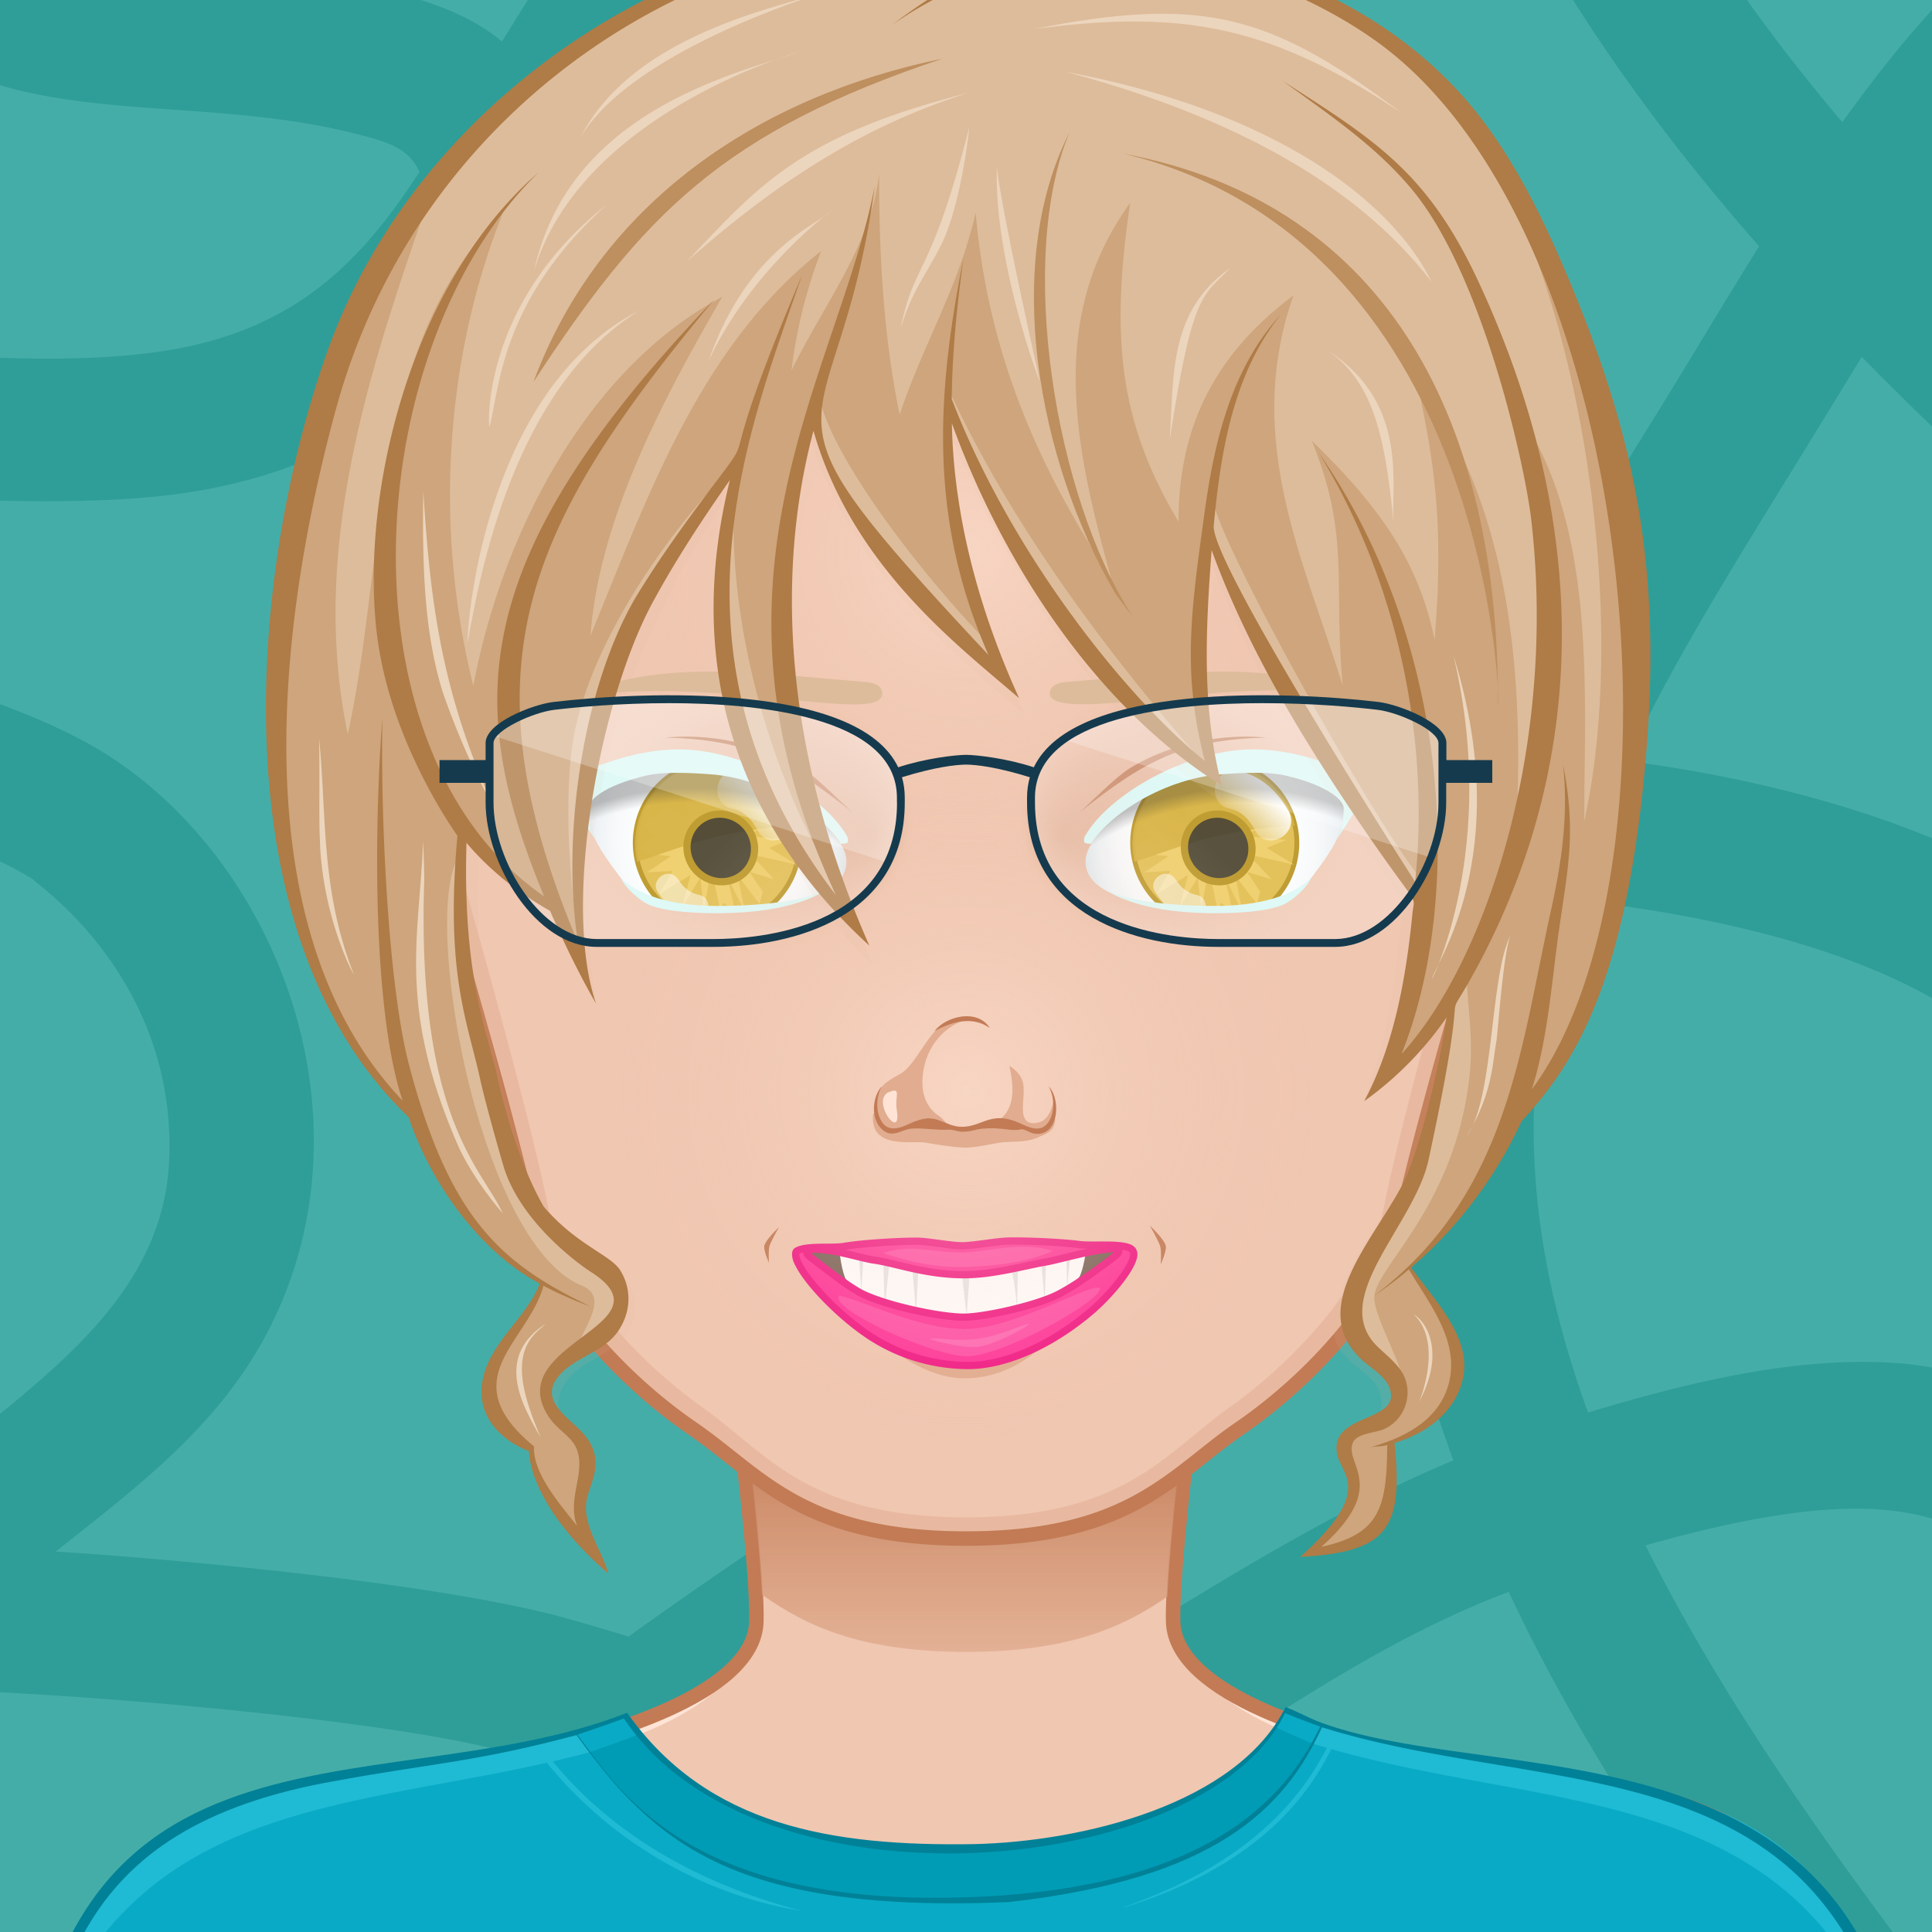 <svg xmlns="http://www.w3.org/2000/svg" width="500" height="500" viewBox="0 0 200 200" overflow="hidden"><defs><radialGradient id="j" cx="100" cy="113" r="40" gradientUnits="userSpaceOnUse" class="svga-on-canvas-facehighlight-gradient-single-0"><stop stop-opacity=".5" stop-color="#ffe4d6" offset="0"/><stop stop-opacity="0" stop-color="#f0c7b1" offset=".9"/></radialGradient><radialGradient id="k" cx="100" cy="57" r="36" gradientUnits="userSpaceOnUse" class="svga-on-canvas-facehighlight-gradient-single-1"><stop stop-opacity=".5" stop-color="#ffe4d6" offset="0"/><stop stop-opacity="0" stop-color="#f0c7b1" offset=".9"/></radialGradient><radialGradient id="b" cx="125.675" cy="87.605" r="15.179" gradientTransform="matrix(-.915 .048 .052 .999 184.431 -6.602)" gradientUnits="userSpaceOnUse" class="svga-on-canvas-eyesback-gradient-left-0"><stop stop-color="#fff" offset="0"/><stop stop-color="#fdfefe" offset=".544"/><stop stop-color="#f6f8f9" offset=".74"/><stop stop-color="#eaeff2" offset=".879"/><stop stop-color="#d9e3e8" offset=".992"/><stop stop-color="#d8e2e7" offset="1"/></radialGradient><radialGradient id="f" cx="125.674" cy="87.605" r="15.179" gradientTransform="matrix(.915 .048 -.052 .999 15.57 -6.602)" gradientUnits="userSpaceOnUse" class="svga-on-canvas-eyesback-gradient-right-0"><stop stop-color="#fff" offset="0"/><stop stop-color="#fdfefe" offset=".544"/><stop stop-color="#f6f8f9" offset=".74"/><stop stop-color="#eaeff2" offset=".879"/><stop stop-color="#d9e3e8" offset=".992"/><stop stop-color="#d8e2e7" offset="1"/></radialGradient><radialGradient id="d" cx="123.905" cy="84.411" fx="137.93" fy="82.292" r="18.705" gradientTransform="matrix(1 .021 .017 -.8 -49.189 149.347)" gradientUnits="userSpaceOnUse" class="svga-on-canvas-eyesfront-gradient-left-3"><stop stop-color="#e1ac8f" offset="0"/><stop stop-opacity=".3" stop-color="#e1ac8f" offset=".7"/><stop stop-opacity="0" stop-color="#f0c7b1" offset="1"/></radialGradient><radialGradient id="e" cx="69.404" cy="106.952" r="29.508" gradientTransform="rotate(-2.982 100.545 115.184) scale(1.034)" gradientUnits="userSpaceOnUse" class="svga-on-canvas-eyesfront-gradient-left-4"><stop stop-opacity="0" offset=".95"/><stop stop-opacity=".3" offset="1"/></radialGradient><radialGradient id="h" cx="123.905" cy="84.411" fx="137.93" fy="82.292" r="18.705" gradientTransform="matrix(-1 .021 -.017 -.8 249.189 149.347)" gradientUnits="userSpaceOnUse" class="svga-on-canvas-eyesfront-gradient-right-3"><stop stop-color="#e1ac8f" offset="0"/><stop stop-opacity=".3" stop-color="#e1ac8f" offset=".7"/><stop stop-opacity="0" stop-color="#f0c7b1" offset="1"/></radialGradient><radialGradient id="i" cx="69.404" cy="106.952" r="29.508" gradientTransform="scale(-1.034 1.034) rotate(-3 .494 3805.793)" gradientUnits="userSpaceOnUse" class="svga-on-canvas-eyesfront-gradient-right-4"><stop stop-opacity="0" offset=".95"/><stop stop-opacity=".3" offset="1"/></radialGradient><linearGradient id="c" x1="130" y1="81" x2="126" y2="85" gradientTransform="translate(-50)" gradientUnits="userSpaceOnUse" class="svga-on-canvas-eyesiris-gradient-left-6"><stop stop-color="#fff" offset="0"/><stop stop-opacity="0" stop-color="#fff" offset="1"/></linearGradient><linearGradient id="g" x1="130" y1="81" x2="126" y2="85" gradientUnits="userSpaceOnUse" class="svga-on-canvas-eyesiris-gradient-right-6"><stop stop-color="#fff" offset="0"/><stop stop-opacity="0" stop-color="#fff" offset="1"/></linearGradient><linearGradient id="a" x1="99.98" y1="171.27" x2="99.98" y2="136.351" gradientUnits="userSpaceOnUse" class="svga-on-canvas-chinshadow-gradient-single-0"><stop stop-opacity=".8" stop-color="#e1ac8f" offset="0"/><stop stop-color="#c27b55" offset=".7"/></linearGradient></defs><path d="M225 225H-25V-25h250v250z" fill="#45ada8"/><path d="M225 66.045V46.523c-8.393-7.17-16.444-14.676-24.006-22.532C206.423 16.09 215.705 4.264 225 .533v-16.039c-3.896 1.01-7.948 3.157-10.891 4.849-9.592 5.514-16.968 14.41-23.396 23.297C180.981 1.161 172.431-11.375 166.43-25h-16.256c7.101 18.589 18.696 35.418 31.924 50.498-3.762 6.007-7.353 12.13-11.097 18.132-6.771 10.854-13.008 21.979-18.061 33.713-1.74-.122-3.482-.236-5.227-.348-.102-11.296-1.301-22.637-2.591-33.427-2.758-23.073-7.297-45.836-11.994-68.568h-15.287c3.512 16.925 6.991 33.854 9.757 50.925 2.627 16.216 5.104 33.229 5.117 49.989-17.066-1.536-33.684-4.704-47.991-15.619-22.846-17.429-21.9-26.78-25.009-40.538C68.462 4.662 80.021-9.181 83.404-25H67.848C65.56-17.579 61.103-10.434 57.28-4.268c-1.766 2.849-3.54 5.708-5.319 8.565C41.416-4.602 16.985-1.963 3.134-5.856c-8.089-2.274-17.358-7.185-25.183-11.213A185.55 185.55 0 01-25-18.619v16.811c7.296 3.502 14.678 6.469 20.881 9.151 12.571 5.436 27.6 2.613 42.814 7.009 2.774.801 3.976 1.791 4.725 3.446-5.892 9.124-12.53 15.882-24.782 18.239C6.717 38.331-9.568 36.45-25 35.374V50.51c14.17.911 30.442 2.151 42.378.754 12.875-1.506 23.256-6.821 30.822-14.903 3.926 13.052 9.926 23.987 32.905 39.741 15.079 10.337 32.932 13.381 50.891 14.876-2.058 20.178-10.428 37.32-32.693 54.405-10.407 7.985-21.317 14.728-34.237 24.035a285.45 285.45 0 00-6.204-1.832c-14.62-4.125-46.417-6.59-53.1-6.965 8.508-6.75 17.07-13.123 22.152-23.144 11.073-21.834.773-48.529-17.324-59.654-8.379-5.15-22.056-8.642-35.59-13v15.465c6.097 2.013 12.208 3.99 18.242 6.175 3.371 1.221 7.316 2.72 10.326 4.67-1.389-.644 14.647 9.087 13.954 28.72-.661 18.694-21.119 26.841-34.167 41.017a88.977 88.977 0 00-8.354 1.198V225h8.315c-2.877-17.495-2.37-34.53 8.331-50.064 8.69-.111 43.984 2.377 59.317 6.059C37.81 193.899 34.342 209.025 34.122 225H48.77c.262-8.053 1.59-15.874 5.038-23.062 3.074-6.407 8.375-11.441 14.043-15.887 6.325 2.192 12.58 4.603 18.827 6.916 21.501 7.963 39.663-16.236 68.072-27.625.472-.189.954-.367 1.429-.554 10.135 21.642 24.926 41.005 40.126 60.211H215.3c-16.396-20.788-33.895-42.817-44.951-65.021 25.817-7.328 33.013-2.973 40.158 3.964 5.458 5.298 10.602 12.362 14.493 20.076v-26.446a93.01 93.01 0 00-3.028-3.367c-7.024-7.418-15.717-12.491-26.009-13.126-10.466-.645-21.483 2.115-31.569 5.142-7.333-20.176-7.046-36.563-1.767-53.077 15.35 1.577 40.417 6.625 48.157 20.097 5.229 9.103 8.712 18.285 14.216 28.972v-34.389c-1.05-1.908-2.147-3.734-3.344-5.472-10.035-14.583-35.667-21.38-53.283-23.575 5.96-12.576 12.812-22.861 24.354-41.835C202.896 47.331 213.716 56.986 225 66.045zM147.094 92l.459.028c-.258.887-.503 1.777-.737 2.671.108-.897.19-1.798.278-2.699zm-37.575 81.981c-4.553 2.729-9.252 6.184-14.766 5.801-3.813-.264-8.413-2.824-12.214-4.384 23.267-16.107 52.827-33.469 61.801-67.581-1.749 15.194.747 28.782 6.11 43.354-14.534 6.134-26.056 13.894-40.931 22.81z" fill="#2f9e98"/><path d="M100.5 100.5h-1v-1h1v1z" fill="#ddbc9b"/><path d="M190.858 199.866c-6.008-10.158-13.474-11.973-19.628-13.936-6.323-2.016-19.346-3.178-26.449-4.6-6.86-1.373-23.153-5.789-23.339-13.488-.192-8.066 4.291-40.09 4.291-40.09H74.005s4.487 32.023 4.294 40.09c-.184 7.699-16.48 12.115-23.341 13.488-7.104 1.422-20.125 2.584-26.448 4.6-6.156 1.963-13.624 3.777-19.632 13.936-3.644 6.16-6.008 16.133-6.008 27.133h194c-.001-11-2.361-20.973-6.012-27.133z" fill="#f0c7b1"/><path d="M121.442 167.843c2.495 10.929 18.165 13.698 26.293 15.325 21.909 4.379 33.772 5.134 42.297 19.539 2.903 4.916 5.459 15.864 5.962 24.153 1.835.291.531-17.432-5.136-26.994-9.742-16.472-29.089-15.135-46.077-18.535-6.86-1.373-23.153-5.789-23.339-13.488zm-42.884 0c-.186 7.699-16.479 12.115-23.339 13.488-16.988 3.4-36.335 2.063-46.077 18.535-5.667 9.563-6.971 27.285-5.136 26.994.503-8.289 3.059-19.237 5.962-24.153 8.524-14.405 20.388-15.16 42.297-19.539 8.128-1.627 23.798-4.397 26.293-15.325z" fill="#ffe4d6"/><path d="M51.206 189.513s28.641.299 33.473 1.885c2.314.758 8.372 5.633 8.372 5.633s-6.556-3.17-8.658-3.758c-4.883-1.364-33.187-3.76-33.187-3.76zm48.589 10.486c2.053-.041 7.887-3.799 7.887-3.799s-5.574 2.059-7.342 2.16c-1.491.086-6.366-1.238-6.366-1.238s4.138 2.91 5.821 2.877zm17.213-7.242c6.75-1.818 29.786-3.23 29.786-3.23s-23.791-.516-30.51 1.725c-2.252.752-7.562 5.16-7.562 5.16s6.064-3.058 8.286-3.655z" fill="#e1ac8f"/><path d="M190.858 199.866c-9.741-16.471-29.122-15.142-46.077-18.535-6.86-1.373-23.153-5.789-23.339-13.488-.192-8.066 4.291-40.09 4.291-40.09H74.005s4.487 32.023 4.294 40.09c-.184 7.699-16.48 12.115-23.341 13.488-7.104 1.422-20.125 2.584-26.448 4.6-6.156 1.963-13.624 3.777-19.632 13.936C5.234 206.027 2.87 216 2.87 227h194c-.001-11.001-2.361-20.974-6.012-27.134z" fill="none" stroke="#c27b55" stroke-width="1.5"/><path d="M100.002 171.005c10.695 0 16.372-2.606 20.836-5.726.384-8.456 2.755-26.607 3.782-34.206-14.799-1.759-34.763-1.747-49.5.032 1.023 7.564 3.362 25.461 3.771 33.979 4.509 3.205 10.195 5.921 21.111 5.921z" fill="url(#a)"/><path d="M110.139 228.889c-17.864 0-38.7-.069-63.699-.213l-22.105-.12c-13.348-.072-16.001-.087-17.631-.087l-4.573.006c.032-40.523 20.015-43.334 41.17-46.313 7.271-1.023 14.789-2.082 21.584-4.733 8.525 11.975 21.924 13.591 33.912 13.591.667 0 1.341-.006 2.016-.017 12.668-.285 27.552-4.774 32.317-14.161.614.234 1.186.504 1.738.766.621.293 1.263.597 1.974.854 4.65 1.684 10.432 2.48 16.552 3.324 20.011 2.76 44.916 6.193 44.578 45.069.003.154.004 1.097-.012 1.392-11.682 0-19.607.113-28.782.244-12.445.178-27.935.398-59.027.398h-.012z" fill="#09aac5"/><path d="M197.869 226.999c-2.027-5.485-.96-15.439-6.837-24.292-11.653-17.556-33.322-15.948-53.227-21.639-4.204 8.565-12.24 13.539-21.429 16.39l-.016-.047c9.016-3.198 16.683-8.066 21.003-16.475a78.151 78.151 0 01-1.499-.448l.956-1.836c24.187 7.439 43.709 2.062 55.037 21.214 3.652 6.16 6.012 16.133 6.012 27.133zM57.233 182.344c1.267-.294 2.53-.607 3.788-.948l-1.332-1.765c-23.343 6.027-40.887 2.21-51.548 20.235-3.65 6.16-6.011 16.133-6.011 27.133 2.027-5.485.96-15.439 6.837-24.292 10.571-15.926 29.385-16.085 47.646-20.225 6.519 8.028 16.042 13.7 26.402 15.333-12.995-3.39-21.077-9.672-25.782-15.471z" fill="#1fbad4"/><path d="M132.08 178.811c-4.996 7.702-18.542 12.955-33.907 12.955-15.182 0-27.706-5.206-33.5-13.926l-.044-.065 1.235 1.856c-1.369.581-4.817 1.748-4.817 1.748l-1.446-1.86.089.117c.271.354.553.736.851 1.14 4.359 5.904 11.656 15.785 36.296 15.785 2.162 0 4.443-.079 6.78-.235 16.303-1.168 26.873-6.359 32.244-15.839-.055-.023-2.509-1.031-3.781-1.676z" fill="#009cb6"/><path d="M133.079 176.717c-5.041 10.081-21.03 13.934-32.27 14.187-14.635.228-27.563-1.841-35.89-13.597-26.368 10.344-62.89-3.587-62.89 51.269 9.28 0-4.304-.062 44.41.2 115.375.663 115.16-.43 151.61-.43.027-.131.023-1.356.021-1.49.44-50.604-41.021-41.186-61.195-48.488-1.371-.497-2.453-1.15-3.796-1.651zm-68.49 1.179c13.809 20.776 60.199 16.511 68.44-.561 1.12.471 2.34.94 3.64 1.4-3.904 8.186-12.275 16.001-33.06 17.49-32.014 2.134-39.41-10.844-43.84-16.65.136-.038 3.456-1.168 4.82-1.679zm-62.42 50.509c2.5-22.877 4.756-39.219 32.69-44.068 9.593-1.77 14.509-1.939 24.83-4.731 7.873 10.792 15.739 18.518 44.7 17.3 21.37-2.377 28.569-9.619 32.461-18.1 26.52 8.347 59.285-.172 60.88 49.38-50.465-.657-99.22-1.97-195.561.219z" fill="#008197"/><path d="M100.002.867C66.384.919 39.082 28.09 39.134 61.564a60.48 60.48 0 002.002 15.382h.001c.013.054 11.543 37.969 14.021 50.423 1.382 6.945 9.063 15.403 16.531 20.513 6.967 4.767 11.263 11.388 28.313 11.388s21.346-6.621 28.313-11.388c7.468-5.109 15.149-13.567 16.531-20.513 2.479-12.454 14.009-50.37 14.02-50.423h.002a60.48 60.48 0 002.002-15.382C160.923 28.09 133.62.919 100.002.867z" fill="#f0c7b1"/><path d="M146.772 22.738c7.478 10.183 11.917 22.87 11.898 36.626a62.683 62.683 0 01-1.93 15.382h-.002c-.011.053-11.124 37.969-13.512 50.423-1.335 6.945-8.737 15.403-15.935 20.513-6.718 4.767-10.854 11.388-27.291 11.388-16.434 0-20.575-6.621-27.291-11.388-7.197-5.109-14.602-13.567-15.931-20.513-2.391-12.454-13.504-50.37-13.515-50.423a62.635 62.635 0 01-1.931-15.382c-.021-13.752 4.416-26.435 11.889-36.617-8.812 10.525-14.112 24.056-14.089 38.817a60.48 60.48 0 002.002 15.382h.001c.015.054 11.545 37.969 14.023 50.423 1.382 6.945 9.063 15.403 16.531 20.513 6.967 4.767 11.263 11.388 28.313 11.388s21.346-6.621 28.313-11.388c7.468-5.109 15.149-13.567 16.531-20.513 2.479-12.454 14.009-50.37 14.02-50.423h.002a60.48 60.48 0 002.002-15.382c.024-14.765-5.281-28.3-14.098-38.826z" fill="#e8b9a0"/><path d="M100.002.867C66.384.919 39.082 28.09 39.134 61.564a60.48 60.48 0 002.002 15.382h.001c.013.054 11.543 37.969 14.021 50.423 1.382 6.945 9.063 15.403 16.531 20.513 6.967 4.767 11.263 11.388 28.313 11.388s21.346-6.621 28.313-11.388c7.468-5.109 15.149-13.567 16.531-20.513 2.479-12.454 14.009-50.37 14.02-50.423h.002a60.48 60.48 0 002.002-15.382C160.923 28.09 133.62.919 100.002.867z" fill="none" stroke="#c27b55" stroke-width="1.5"/><path d="M99.867 142.685c-4.159 0-7.651-3.162-7.651-3.162 7.261 1.131 16.154-.671 16.154-.671s-3.251 3.833-8.503 3.833z" fill="#e1ac8f"/><path d="M99.869 138.507c-2.691.025-8.86-1.635-11.18-2.938-1.374-.769-3.749-3.433-5.4-4.788-.635-.521-.371-1.528.466-1.569 2.036-.099 4.65.979 5.876 1.169 2.565.389 5.805 1.835 10.195 1.835 3.262 0 6.828-1.15 9.101-1.574 1.367-.254 4.529-1.376 6.755-1.501.838-.05 1.18.777.56 1.316-1.739 1.526-4.526 4.328-6.028 5.112-2.431 1.268-7.92 2.916-10.345 2.938z" opacity=".5"/><path d="M86.859 129.328s.286 2.427.722 3.12c.6.954 4.257 2.914 5.717 3.188.993.184 2.814.476 3.816.613 1.085.148 1.695.015 2.791-.021 1.179-.038 2.186.132 3.336-.135.819-.19 3.215-.834 3.997-1.145.604-.242 1.814-.643 2.364-.992.456-.288 1.866-1.333 2.146-1.795.366-.605.709-2.752.709-2.752l-25.598-.081z" fill="#fff"/><path d="M92.17 129.748s-.522 5.283-.568 5.375c-.047.092-.179-5.375-.179-5.375h.747zm2.194.587l.464 5.601.298-5.601h-.762zm5.121.826l.579 5.088.375-5.176-.954.088zm4.493-1.068c.973.088 1.298 5.446 1.298 5.446l.134-5.446h-1.432zm3.727-.655s.386 5.114.44 5.018c.053-.097.153-5.018.153-5.018h-.593zm-18.829-.002l.283 4.181.283-4.181h-.566zm21.499-.425l.086 4.38.432-4.413-.518.033z" opacity=".1"/><path d="M116.764 129.126c-1.218-.406-3.771-.125-5.061-.294-1.83-.239-5.542-.409-7.392-.356-1.161.034-3.449.457-4.608.484-1.191.027-3.562-.461-4.751-.471-1.888-.012-5.689.214-7.54.534-1.279.222-3.89-.113-4.914.475-.237.137-.095.75 0 .981.862 2.089 4.188 5.489 7.067 7.497a18.64 18.64 0 0010.643 3.381c4.035.003 8.785-2.247 12.762-5.639 1.758-1.5 3.982-4.091 4.353-5.537.189-.73-.244-.95-.559-1.055zm-16.948 7.226c-2.488.019-8.26-1.229-10.697-2.494-1.461-.759-3.7-2.577-5.226-3.708-.588-.435-.454-.789.321-.822 1.882-.084 5.042.944 6.177 1.1 2.371.324 5.366 1.531 9.425 1.531 3.013 0 6.312-.959 8.414-1.311 1.264-.213 4.833-1.278 6.89-1.384.775-.04.926.276.354.727-1.61 1.271-4.326 3.216-6.055 4.066-2.195 1.082-7.362 2.271-9.603 2.295z" fill="#f39" stroke="#f01884" stroke-width=".75"/><path d="M86.869 134.124c2.588.523 8.417 3.611 13.315 3.444 5.105-.175 12.685-4.745 13.685-4.244.373 1.199-9.853 6.985-13.685 7.077-3.437.081-14.398-4.916-13.315-6.277zm12.616-2.963c3.109-.042 6.909-.442 9.469-1.672-2.918-1.013-6.938.115-9.251.168-3 .07-5.51-.934-8.289.058 2.655.907 5.384 1.483 8.071 1.446z" fill="#ff4da6"/><path d="M97.732 139.024c-1.881-.424-1.945-.596-.162-.42 1.09.106 2.18.132 3.238.03.141-.015.281-.029.419-.049 1.195-.157 2.479-.546 3.768-1.051 2.015-.792 2.051-.6.053.446-1.467.767-2.831 1.324-3.798 1.44l-.062.007c-.824.082-2.065-.087-3.456-.403z" fill="#ff66b3"/><path d="M79.599 130.722s-.561-1.256-.482-1.724c.11-.657 1.521-1.958 1.521-1.958s-.854 1.498-.986 1.971c-.129.457-.053 1.711-.053 1.711zm40.564.159s.609-1.364.523-1.873c-.119-.714-1.652-2.127-1.652-2.127s.929 1.628 1.072 2.142c.139.496.057 1.858.057 1.858z" fill="#c27b55"/><path d="M60.986 83.262c.405-.904 2.145-2.183 5.923-3.078 1.724-.409 4.107-.321 6.578-.143 5.98.429 11.736 4.248 13.547 7.316h.012c.351.611.565 1.192.585 1.702.041 1.082-.444 1.94-1.316 2.623l.003-.004c-2.256 1.847-8.541 2.244-12.319 2.213-7.52-.063-9.723-2.969-9.723-2.969-.938-1.243-2.008-2.639-2.695-4.086l.028.036c-.715-1.591-.636-2.143-.719-3.156a2.19 2.19 0 01.096-.454z" fill="url(#b)"/><path d="M82.456 89.5c-1.231 4.522-5.896 7.187-10.429 5.944-4.528-1.241-7.203-5.918-5.97-10.442 1.23-4.526 5.905-7.19 10.434-5.947 4.527 1.24 7.198 5.918 5.965 10.445z" fill="#ddb332" stroke="#af8400" stroke-width=".5"/><path d="M73.212 82.168l-.221-.395c-.776.308-1.524.631-2.232.973l.524 1.267-.066.732-2.021-1.189c-.66.367-1.273.75-1.867 1.14l.005.013-.692.78 1.107 1.132-1.491.813.563.931 2.633.262-2.468 1.673 2.641-.146-1.393 2.396 3.255-1.969-.875 3.349 1.883-3.093.363 3.319.544-2.936.5-.061.709 3.329.216-.998c.284-.074 1.018.997 1.297.922l-.829-3.621 1.817 3.621-.737-3.756 2.236 2.905c.08-.025.278-1.204.357-1.228l-1.392-2.081 2.53.763-1.518-1.643-1.219-1.009 5.083 1.137-2.83-1.723 2-.818-4.329-.437 4.281-2.27-3.875.988-1.043-.565-.256-.501.074-1.199.086-1.967-1.768 3.113-.156-2.279-.222-.597c-.354.124-.702.245-1.043.375l-.161.548z" fill="#ecc54d"/><path d="M82.553 85.487c-7.429.338-11.206 1.927-16.591 3.727-1.038-4.574 1.839-9.12 6.42-10.149 4.58-1.029 9.135 1.846 10.171 6.422z" fill="#cea21a" opacity=".9"/><path d="M75.484 84.415c-1.869-.536-3.777.532-4.258 2.395-.484 1.853.64 3.793 2.51 4.329 1.871.537 3.781-.532 4.264-2.386.487-1.864-.643-3.803-2.516-4.338z" opacity=".8"/><path d="M75.484 84.415c-1.869-.536-3.777.532-4.258 2.395-.484 1.853.64 3.793 2.51 4.329 1.871.537 3.781-.532 4.264-2.386.487-1.864-.643-3.803-2.516-4.338z" fill="none" stroke="#af8400" stroke-width=".75"/><path d="M68.062 92.294c.868 1.378 2.021 2.416 3.653 2.762 1.879.398 2.094-2.101.748-2.387-1.02-.215-1.667-.715-2.199-1.561-.975-1.548-2.985-.055-2.202 1.186z" fill="#fff" opacity=".5"/><path d="M76.468 83.449c1.316.265 2.082 1.087 2.747 2.323 1.222 2.272 4.676.252 3.453-2.019-1.073-1.995-2.86-3.703-5.138-4.162-2.915-.587-3.324 3.402-1.062 3.858z" fill="url(#c)" transform="translate(-.75 .25)"/><path d="M56 88c0 13.808 8.06 24.999 18 24.999S92 101.808 92 88c0-13.809-8.06-25.001-18-25.001S56 74.191 56 88zm5.58-1.164l.028.036c-.715-1.591-.636-2.143-.719-3.156.015-.149.048-.301.097-.454.405-.904 2.145-2.183 5.923-3.078 1.724-.409 4.107-.321 6.578-.143 5.98.429 11.736 4.248 13.547 7.316h.012c.351.611.565 1.192.585 1.702.041 1.082-.444 1.94-1.316 2.623l.003-.004c-2.256 1.847-8.541 2.244-12.319 2.213-7.52-.063-9.723-2.969-9.723-2.969-.939-1.243-2.008-2.639-2.696-4.086z" fill="#f0c7b1"/><path d="M57.143 85.081c.027 8.284 8.484 14.962 18.902 14.919 10.414-.047 18.836-6.796 18.813-15.08-.028-8.285-8.487-14.963-18.903-14.92-10.416.047-18.836 6.796-18.812 15.081zm4.465 1.791c-.715-1.591-.636-2.143-.719-3.156.015-.149.048-.301.097-.454.405-.904 2.145-2.183 5.923-3.078 1.724-.409 4.107-.321 6.578-.143 5.98.429 11.736 4.248 13.547 7.316h.012c.351.611.565 1.192.585 1.702.041 1.082-.444 1.94-1.316 2.623l.003-.004c-2.256 1.847-8.541 2.244-12.319 2.213-7.52-.063-9.723-2.969-9.723-2.969-.938-1.243-2.008-2.639-2.695-4.086l.027.036z" fill="url(#d)"/><path d="M64.275 90.922c-.938-1.243-2.008-2.639-2.695-4.086l.028.036c-.715-1.591-.636-2.143-.719-3.156.015-.149.048-.301.097-.454.405-.904 2.145-2.183 5.923-3.078 1.724-.409 4.107-.321 6.578-.143 5.98.429 11.736 4.248 13.547 7.316h.012c.351.611.565 1.192.585 1.702.041 1.082-.444 1.94-1.316 2.623l.003-.004c-2.256 1.847-8.541 2.244-12.319 2.213-7.52-.063-9.724-2.969-9.724-2.969z" fill="url(#e)"/><path d="M88.256 84.111c-6.821-5.453-10.878-7.558-19.341-7.756 5.832-.553 11.102 1.27 14.204 3.22 1.451.912 4.137 3.662 5.137 4.536z" fill="#c27b55"/><path d="M73.998 93.782c3.778.031 10.063-.36 12.319-2.179-3.322 2.549-8.594 2.881-11.579 2.931-1.947.032-5.992-.08-7.732-.953-.844-.423-2.398-1.754-2.73-2.721-.001 0 2.203 2.861 9.722 2.922zM60.151 79.638c-2.637.1-4.002-.024-4.002-.024 1.445 1.008 1.701 1.207 2.362 2.363 1.348 2.355 3.097 4.895 3.097 4.895-.715-1.567-.636-2.11-.719-3.107-.071-.864 1.554-2.436 6.02-3.477 1.724-.402 4.107-.315 6.578-.141 5.98.423 11.736 4.183 13.547 7.204.27-.012.587-.017.693-.13.106-.114.056-.489-.021-.626-2.488-4.434-11.123-9.373-18.236-9-4.946.259-7.478 1.973-9.319 2.043z" fill="#d6f7f4"/><path d="M139.014 83.262c-.405-.904-2.145-2.183-5.923-3.078-1.724-.409-4.107-.321-6.578-.143-5.98.429-11.736 4.248-13.547 7.316h-.012c-.351.611-.565 1.192-.585 1.702-.041 1.082.444 1.94 1.316 2.623l-.003-.004c2.256 1.847 8.541 2.244 12.319 2.213 7.52-.063 9.723-2.969 9.723-2.969.938-1.243 2.008-2.639 2.695-4.086a6.082 6.082 0 00-.028.036c.715-1.591.636-2.143.719-3.156a2.128 2.128 0 00-.096-.454z" fill="url(#f)"/><path d="M133.949 89.5c-1.231 4.522-5.896 7.187-10.429 5.944-4.528-1.241-7.203-5.918-5.97-10.442 1.23-4.526 5.905-7.19 10.434-5.947 4.527 1.24 7.199 5.918 5.965 10.445z" fill="#ddb332" stroke="#af8400" stroke-width=".5"/><path d="M124.705 82.168l-.221-.395c-.776.308-1.524.631-2.232.973l.524 1.267-.066.732-2.021-1.189c-.66.367-1.273.75-1.867 1.14l.005.013-.692.78 1.107 1.132-1.492.811.563.931 2.633.262-2.468 1.673 2.641-.146-1.392 2.398 3.255-1.969-.875 3.349 1.883-3.093.363 3.319.544-2.936.5-.061.709 3.329.216-.998c.284-.074 1.018.997 1.297.922l-.829-3.621 1.817 3.621-.737-3.756 2.236 2.905c.08-.025.278-1.204.357-1.228l-1.392-2.081 2.53.763-1.518-1.643-1.219-1.009 5.083 1.137-2.83-1.723 2-.818-4.329-.437 4.281-2.27-3.875.988-1.043-.565-.256-.501.074-1.199.086-1.967-1.768 3.113-.156-2.279-.222-.597c-.354.124-.702.245-1.043.375l-.161.548z" fill="#ecc54d"/><path d="M134.046 85.487c-7.429.338-11.206 1.927-16.591 3.727-1.038-4.574 1.839-9.12 6.42-10.149 4.58-1.029 9.135 1.846 10.171 6.422z" fill="#cea21a" opacity=".9"/><path d="M126.979 84.415c-1.869-.536-3.777.532-4.259 2.395-.484 1.853.641 3.793 2.509 4.329 1.873.537 3.78-.532 4.266-2.386.484-1.864-.644-3.803-2.516-4.338z" opacity=".8"/><path d="M126.979 84.415c-1.869-.536-3.777.532-4.259 2.395-.484 1.853.641 3.793 2.509 4.329 1.873.537 3.78-.532 4.266-2.386.484-1.864-.644-3.803-2.516-4.338z" fill="none" stroke="#af8400" stroke-width=".75"/><path d="M119.555 92.294c.868 1.378 2.021 2.416 3.653 2.762 1.879.398 2.094-2.101.748-2.387-1.02-.215-1.667-.715-2.199-1.561-.975-1.548-2.985-.055-2.202 1.186z" fill="#fff" opacity=".5"/><path d="M126.461 83.449c1.316.265 2.082 1.087 2.747 2.323 1.222 2.272 4.676.252 3.453-2.019-1.073-1.995-2.86-3.703-5.138-4.162-2.915-.587-3.324 3.402-1.062 3.858z" fill="url(#g)" transform="translate(.75 .25)"/><path d="M126 62.999c-9.94 0-18 11.193-18 25.001 0 13.808 8.06 24.999 18 24.999S144 101.808 144 88c0-13.809-8.06-25.001-18-25.001zm9.725 27.923s-2.203 2.906-9.723 2.969c-3.778.031-10.063-.366-12.319-2.213l.003.004c-.872-.682-1.357-1.541-1.316-2.623.02-.509.234-1.09.585-1.702h.012c1.811-3.068 7.566-6.887 13.547-7.316 2.471-.178 4.854-.266 6.578.143 3.778.895 5.518 2.173 5.923 3.078.049.152.082.305.097.454-.083 1.013-.004 1.565-.719 3.156l.028-.036c-.689 1.447-1.758 2.843-2.696 4.086z" fill="#f0c7b1"/><path d="M124.045 70c-10.416-.043-18.875 6.635-18.902 14.92-.023 8.284 8.398 15.033 18.813 15.08 10.418.043 18.875-6.635 18.902-14.919.023-8.285-8.397-15.034-18.813-15.081zm14.375 16.836c-.688 1.447-1.757 2.843-2.695 4.086 0 0-2.203 2.906-9.723 2.969-3.778.031-10.063-.366-12.319-2.213l.003.004c-.872-.682-1.357-1.541-1.316-2.623.02-.509.234-1.09.585-1.702h.012c1.811-3.068 7.566-6.887 13.547-7.316 2.471-.178 4.854-.266 6.578.143 3.778.895 5.518 2.173 5.923 3.078.049.152.082.305.097.454-.083 1.013-.004 1.565-.719 3.156a.364.364 0 01.027-.036z" fill="url(#h)"/><path d="M135.725 90.922c.938-1.243 2.008-2.639 2.695-4.086a6.082 6.082 0 00-.028.036c.715-1.591.636-2.143.719-3.156a2.222 2.222 0 00-.097-.454c-.405-.904-2.145-2.183-5.923-3.078-1.724-.409-4.107-.321-6.578-.143-5.98.429-11.736 4.248-13.547 7.316h-.012c-.351.611-.565 1.192-.585 1.702-.041 1.082.444 1.94 1.316 2.623l-.003-.004c2.256 1.847 8.541 2.244 12.319 2.213 7.52-.063 9.724-2.969 9.724-2.969z" fill="url(#i)"/><path d="M111.744 84.111c6.821-5.453 10.878-7.558 19.341-7.756-5.832-.553-11.102 1.27-14.204 3.22-1.451.912-4.137 3.662-5.137 4.536z" fill="#c27b55"/><path d="M135.725 90.86c-.332.966-1.887 2.297-2.73 2.721-1.74.873-5.785.985-7.732.953-2.985-.049-8.257-.381-11.579-2.931 2.256 1.819 8.541 2.21 12.319 2.179 7.518-.061 9.722-2.922 9.722-2.922zm-5.196-13.266c-7.113-.373-15.748 4.565-18.236 9-.076.137-.127.512-.021.626.106.114.424.118.693.13 1.811-3.021 7.566-6.781 13.547-7.204 2.471-.174 4.854-.261 6.578.141 4.466 1.041 6.091 2.613 6.02 3.477-.083.997-.004 1.541-.719 3.107 0 0 1.749-2.54 3.097-4.895.661-1.156.917-1.355 2.362-2.363 0 0-1.365.124-4.002.024-1.84-.069-4.372-1.783-9.319-2.043z" fill="#d6f7f4"/><path d="M140.204 113.007c.035 22.275-17.995 40.365-40.273 40.396-22.274.036-40.361-17.993-40.396-40.272-.034-22.274 17.995-40.361 40.273-40.396 22.275-.034 40.363 17.995 40.396 40.272z" fill="url(#j)"/><path d="M135 55.999c0 19.329-15.671 35-35 35s-35-15.671-35-35 15.671-35 35-35 35 15.671 35 35z" fill="url(#k)"/><path d="M57.992 72.441c14.723-3.028 33.357 2.799 33.336-.649 0-.869-.892-1.128-1.755-1.194-14.881-1.265-21.274-2.175-31.581 1.843zm84.016 0c-4.028-.829-6.352-1.175-12.865-.904-7.413.219-20.486 2.799-20.471.254 0-.869.892-1.128 1.755-1.194 14.953-1.269 21.281-2.171 31.581 1.844z" fill="#ddbc9b"/><path d="M108.922 115.926c.172-.464.276-.95.358-1.437.03-.18-.207-.842-.228-.632-.092.854-.554 2.051-1.445 2.313-1.022.299-1.61-.05-1.703-1.063-.094-1.02.269-2.375-.099-3.323-.238-.613-.773-1.111-1.321-1.456.413 1.849.743 4.265-1.02 5.589.151.18.289.266.422.302a1.643 1.643 0 00-.422.118c-.697.317-3.238.92-3.978.596-.175-.077-.561-.139-1.047-.186-.326-.286-.924-1.031-1.203-1.204-1.098-.682-1.671-1.876-1.739-3.148-.147-2.679 1.239-5.664 4.39-6.829-3.231-.91-4.574 4.413-6.69 5.6-1.267.711-2.476 1.342-2.453 2.929.007.525.07 1.286.307 1.925-.38-.536-.631-1.021-.667-.594-.309 3.608 4.084 2.615 5.457 2.864 1.134.205 3.081.493 4.027.51 1.027.018 2.582-.342 3.596-.51.982-.165 2.696.033 3.957-.535.744-.336 1.812-.556 1.812-2.005l-.363.296c.017-.041.037-.079.052-.12z" fill="#e1ac8f"/><path d="M90.631 113.653c.136-.436.335-.872.66-1.201-.57.992-.649 2.412-.137 3.444.629 1.269 1.752 1 2.828.511s1.976-.851 3.094-.478c.87.29 1.569.722 2.526.72 1.023-.002 1.786-.428 2.736-.724 1.155-.345 2.129-.147 3.214.342 1.021.461 2.191 1.044 2.981-.106.698-1.04.623-2.648.015-3.709 1.364 1.398 1.034 5.385-1.576 4.882-.358-.073-.991-.512-1.311-.425-.577.157-1.305.006-1.889-.05-1.061-.103-1.982-.099-2.991.158-.387.09-.784.143-1.182.139-.474-.005-.954-.241-1.404-.214-1.265.077-2.516-.194-3.785-.112-1.081.069-1.945 1.023-3.018.159-.947-.796-1.092-2.209-.761-3.336.069-.222-.131.446 0 0zm10.448-7.856c.503.105.96.334 1.384.62-1.257-2.003-4.454-1.277-5.726.313 1.301-.694 2.853-1.265 4.342-.933.241.051-.481-.108 0 0z" fill="#c27b55"/><path d="M91.934 113.093c-1.776.928 1.459 5.222.898 1.789-.234-1.432.571-2.413-.898-1.789-.596.255.329-.172 0 0z" fill="#ffe4d6"/><path d="M57.629 133.691c-6.612-3.867-29.401-70.178-20.907-93.456 8.577-23.509 59.988-6.272 63.479-5.339 5.216 1.394 57.592-6.205 59.595-1.426 15.27 36.439-.262 64.927-15.002 99.421 10.664 14.58-5.301 16.382-4.299 15.942 1.534-.672 3.152-2.714 2.253-4.937-1.435-3.541-9.337-2.81-.948-16.064 5.208-8.226 6.732-19.776 6.704-22.499-1.836 2.651-4.881 6.507-7.36 8.521 2.591-5.767 3.497-14.369 3.957-19.014.236-2.495.911-.171-5.716-9.971-4.734-7.01-10.655-17.373-14.39-27.647-2.289 7.581-.315 17.827 1.54 25.841-18.055-11.912-26.62-35.292-28.39-38.325.165 8.301 4.133 20.484 7.891 29.271-9.71-8.269-18.747-16.72-22.333-29.279-4.13 15.52-1.364 35.925 6.667 55.27-19.49-19.372-15.099-43.574-14.334-49.603-3.372 4.796-18.619 26.506-14.329 53.511-.994-1.937-2.046-5.675-2.942-7.781-4.324-2.457-6.563-4.633-9.199-7.761-.53 17.986 2.282 21.945 4.545 31.428 2.186 9.158 10.366 12.117 10.875 12.883 1.083 1.632 1.007 3.749-.197 5.525-1.391 2.051-4.354 2.473-6.022 4.591-2.175 2.761-.206 4.587 1.102 6.041 1.686 1.875-10 0-2.24-15.143z" fill="#ddbc9b" opacity=".1"/><path d="M61.75 161.102c-2.981-2.862-6.501-7.189-6.797-11.334-3.167-1.262-4.874-3.618-4.569-6.304.455-4.001 3.883-5.615 5.786-10.632-6.844-4.002-11.052-10.324-13.432-17.465-19.063-18.333-17-55.181-8.208-79.279C43.406 11.752 69.174-6.6 94.468-6.6c4.017 0 7.888.49 11.502 1.456 5.399 1.443 1.841.187 9.986.187 14.863 0 29.215 6.956 37.447 18.154 3.812 5.183 6.447 10.941 8.521 15.889 7.763 18.525 9.767 32.241 7.654 52.414-2.904 27.719-11.465 32.103-12.689 34.706-2.408 5.098-5.998 10.588-10.273 14.284-.761.66-.814.695-.221 1.515 3.078 4.173 4.189 6.233 4.585 8.313 1.146 6.041-5.797 8.527-6.807 9.094l-.314.019c.824 8.229-.423 10.485-7.871 11.144 9.562-9.181-2.143-9.896 5.657-13.314 1.588-.694 3.564-1.559 2.633-3.86-1.484-3.663-9.665-2.908-.981-16.631 5.392-8.514 6.969-20.472 6.939-23.289-1.901 2.744-5.052 6.735-7.618 8.821 2.681-5.969 3.618-12.804 4.095-17.613.246-2.583.943-.177-5.915-10.322-4.902-7.256-11.029-16.949-14.896-27.585l-.979.136c-.603 7.955-.991 15.73.76 23.296C106.994 67.88 99.94 45.235 98.108 42.095c.17 8.593 2.145 19.269 6.034 28.366-10.051-8.559-16.24-14.763-19.953-27.764-4.275 16.066-3.942 33.111 4.371 53.136C68.388 75.779 75.511 54.06 76.302 47.82c-3.364 4.785-7.067 10.404-9.17 14.275-4.99 9.181-8.57 27.128-6.811 38.203a97.153 97.153 0 01-2.975-6.352c-4.477-2.544-6.793-4.797-9.523-8.034-.548 18.62 2.361 22.718 4.705 32.535 2.262 9.478 10.73 12.542 11.257 13.335 1.121 1.689 1.043 3.881-.204 5.72-1.44 2.123-4.506 2.562-6.233 4.752-2.252 2.858 1.259 4.932 2.613 6.438 1.745 1.94 1.19 3.583.656 5.17-.856 2.533-.577 3.45 1.133 7.24z" fill="#ddbc9b"/><path d="M161.924 29.085c-.062-.147-6.606-10.937-6.669-11.085 9.52 18.403 12.946 48.244 8.745 67 0-12 1.119-27.515-4.893-39.076 2.421 14.992 3.554 29.455-2.236 41.624.939-15.687.108-34.531-10.277-48.315 1.946 8.449 2.892 15.427 1.912 27.012-1.62-8.098-5.73-13.827-12.693-20.603C139.813 55.642 138 60 139 71c-4-13-10.329-25.513-5.104-40.418C125.896 36.582 122 44 122 54c-6-10-7.131-18.808-5-33-8.692 11.971-5.677 25.533-1.965 38.886C107.418 48.284 102.262 36.513 101 22c-1.688 7.597-5.508 13.772-7.862 20.925C91.393 34.602 91 25.831 91 18c-.822 7.396-5.691 13.442-9.067 20.356A51.774 51.774 0 0185 26c-12.479 9.805-17.909 25.266-23.878 39.821.901-12.124 7.522-24.509 13.645-35.085C61 37.958 52 55 49 71c-4-16-3.059-33.616 3.07-49C38.07 36 40 58 36 76c-4.214-20.229 2.938-39.748 9.482-58.556-20.211 23.94-25.154 76.372-2.745 97.923 2.38 7.141 6.588 13.463 13.432 17.465-1.903 5.017-5.331 6.631-5.786 10.632-.305 2.686 1.402 5.042 4.569 6.304.296 4.145 3.816 8.472 6.797 11.334-1.709-3.79-1.989-4.707-1.133-7.24.535-1.587 1.089-3.229-.656-5.17-1.436-1.597-6.407-4.529-.608-8.125.647-2.882 4.153-6.311.648-7.566-10.881-5.015-16.631-40.015-12.229-44.641.011-.79.026-1.599.051-2.447 2.73 3.237 5.046 5.49 9.523 8.034a97.397 97.397 0 002.975 6.352c-1.523-9.588-1.806-16.874-1.162-22.47 1.154-10.04 9.484-22.401 17.144-30.008-1.853 14.888 3.415 33.161 10.997 44.832-6.189-16.326-7.171-34.835-2.542-52.236.343 5.191 9.116 17.557 18.385 27.045-1.077-2.52-.993-2.165-1.779-4.849-2.051-7.006-4.08-15.606-3.255-22.517 4.636 10.154 12.939 23.72 27.574 40.116-2.043-8.826-1.298-19.285-.087-28.317.915 5.381 21.176 41.105 22.296 39.515-.477 4.809-2.594 14.921-5.274 20.89 5.702-4.636 6.839-8.812 9.164-12.299.092 4.507.827 7.33.305 11.733-1.546 13.021-9.388 19.206-9.808 22.38C141.971 136.438 147 144 145 145c-1.945 1.945-4.358 3.184-6.215 4.745-.045 2 4.079 4.224-2.798 10.827 7.448-.658 8.695-2.915 7.871-11.144l.314-.019c1.01-.566 7.952-3.053 6.807-9.094-.396-2.079-1.507-4.14-4.585-8.313-.594-.819-.54-.854.221-1.515 4.275-3.696 7.865-9.187 10.273-14.284 1.225-2.604 9.785-6.987 12.689-34.706 2.113-20.17.11-33.886-7.653-52.412z" fill="#cea57c"/><path d="M116.331 15.911c27.883 5.279 38.779 28.461 38.74 56.792.282 3.033.108-47.454-38.74-56.792zM55.224 39.538c11.383-17.409 19.6-25.868 42.357-33.47-19.105 3.911-35.48 14.97-42.357 33.47zm60.231 21.895c1.223 1.665 1.982 2.651 1.837 2.452-8.13-12.431-12.066-37.167-6.56-50.214-7.004 13.72-3.298 34.038 4.723 47.762z" fill="#be8f5f"/><path d="M55.277 28.081C58.86 11.696 75.536 7.805 82.56 5.426c1-.311-22.404 6.052-27.283 22.655zM85.206-.777C79.816.898 65.448 3.824 60.107 14.188 65.867 4.612 87.224-1.345 85.206-.777zM48.44 66.409c2.135-12.675 6.822-27.444 17.719-34.26-16.886 8.726-17.96 35.26-17.719 34.26zm37.463-44.456c-1.513 1.412-8.565 3.983-12.548 15.405 4.6-9.922 13.548-16.159 12.548-15.405zm11.353 3.735c2.316-4.29 3.218-13.392 3.048-12.391-3.959 15.553-5.708 13.756-7.069 20.74 1.088-3.755 2.531-5.472 4.021-8.349zm10.357 13.632c-.023-.065-4.192-18.694-4.409-22.083-.372 9.836 4.666 23.083 4.409 22.083zm-7.415-29.695C82.971 14.02 78.703 19.02 71.132 27.032c9.904-8.704 18.596-14.071 29.066-17.407zm42.775.692c1.316.855 2.118 1.371 1.963 1.264C131.648 1.616 124.671-.495 107.07 3c14.569-1.913 23.371-.561 35.903 7.317zm5.208 18.84c-3.91-8.005-15.645-17.562-37.848-21.723 14.172 3.787 28.965 10.191 37.848 21.723zm-26.873 12.291a426.675 426.675 0 00-.208 4.025c2.366-15.428 3.443-14.75 6.214-17.704-4.751 3.386-5.727 7.914-6.006 13.679zm22.498 8.703c.316 2.253.466 4.354.465 4.164-.37-3.783 1.774-12.464-6.8-18.022 3.998 2.814 5.472 7.305 6.335 13.858zm4.447 51.129c.352-1.571 8.625-12.909 2.194-33.467 4.873 20.322-2.615 34.467-2.194 33.467zM33.111 86.875c.239 8.471 3.932 14.917 3.452 13.826-3.363-8.695-2.721-16.015-3.531-24.3.082 4.36-.032 8.352.079 10.474zm14.235 31.557c1.779 4.057 5.413 8.021 4.629 7.032-2.057-4.475-8.883-9.73-8.056-34.409-.023-1.896-.091-3.388-.115-4.061-.348 9.881-2.721 16.964 3.542 31.438zm104.472-.799c2.697-4.391 2.674-7.602 3.082-9.792.174-1 .752-9.81 1.549-11.164-2.245 4.041-1.724 17.068-4.631 20.956zm-4.846 27.395c.033-.082.514-.981.839-2.011 1.17-3.478-.008-6.069-1.493-6.983 3.435 3.245.119 10.105.654 8.994zm-92.295 1.392c.651 1.356 1.38 2.517 1.323 2.407-.06-.105-.626-1.371-1.083-2.734-2.345-6.632.589-8.037 1.549-9.037-3.596 2.343-3.684 5.551-1.789 9.364zM50.68 44.15c1.049-3.877 1.082-13.003 12.174-22.999C49.391 31.723 50.591 45.15 50.68 44.15zm-4.841 27.522c2.536 7.313 5.401 12.11 5.041 11.381-4.983-11.22-6.331-20.062-7.061-32.261-.088 6.848-.05 14.276 2.02 20.88z" fill="#ecd5bd"/><path d="M162.39 28.89c-2.34-5.58-4.981-11.101-8.579-15.993-9.956-13.54-27.921-19.924-43.237-18.034-2.844.351-.772.494-4.474-.495-25.911-6.924-60.966 11.171-72.045 41.547-8.02 21.979-11.963 60.397 8.243 79.732 2.147 6.442 7.023 13.698 13.569 17.234-1.386 3.654-5.504 6.291-5.985 10.522-.367 3.22 1.829 5.617 4.884 6.832 0 0-.207 5.388 8.204 12.659-.676-2.535-2.872-5.17-2.181-7.887.454-1.786 1.905-4.034-.453-6.654-1.434-1.598-4.527-3.329-2.592-5.787 1.648-2.09 4.725-2.523 6.255-4.782 1.291-1.9 1.447-4.288.206-6.281-1.002-1.609-4.499-2.601-7.917-6.589-3.229-5.582-4.885-13.804-4.827-13.553-1.069-4.619-3.577-10.359-3.171-24.114 2.413 2.865 5.402 5.2 8.659 7.052 1.488 3.492 3.236 6.972 4.759 9.608-3.563-10.35.415-31.537 5.869-41.572 2.38-4.382 5.115-8.56 7.982-12.638-4.456 17.954-.244 34.771 14.438 48.198-8.866-20.063-9.707-38.563-5.789-53.299 4.031 14.112 15.203 22.396 21.296 27.69-4.063-8.899-6.776-18.665-6.971-28.479 5.402 14.943 15.374 29.721 27.947 37.51-2.1-7.947-1.667-16.252-1.053-24.368 3.575 9.837 9.111 19.053 14.951 27.695 6.811 10.073 6.06 7.634 5.83 9.988-.645 6.535-1.892 13.59-4.99 19.363a35.362 35.362 0 008.537-8.677c-.508 3.692-2.669 13.719-4.604 17.366-3.176 5.99-9.864 12.83-4.158 18.1.903.834 2.336 1.615 2.815 2.8 1.538 3.796-6.441 2.563-5.353 7.087.514 2.117 3.698 3.725-3.864 10.504 9.149-.515 10.656-2.949 9.769-11.801 5.477-1.64 7.765-5.732 7.115-9.155-.589-3.118-2.894-5.619-4.953-8.411-.603-.819-.697-.259 1.308-2.167 6.722-6.366 9.543-13.409 9.686-13.564 5.021-5.484 10.325-13.163 12.564-34.528 2.223-21.208-.365-35.183-7.69-52.659zm-3.816 83.878c1.661-5.271 2.03-10.921 2.794-16.366.896-6.387 1.843-10.166.44-17.234.565 5.189-.134 10.053-1.259 15.117-3.18 14.343-4.411 29.346-18.271 39.829a37.835 37.835 0 003.567-2.707c2 3.382 5.05 7.096 4.246 11.309-1.061 5.587-7.55 6.776-8.561 7.25.642-.309 1.411-.166 2.081-.385-.058 6.452-.738 9.236-6.829 10.548 7.247-6.441 2.124-8.645 3.333-10.931.601-.869 2.277-.854 3.177-1.268 2.404-1.096 3.169-4.17 1.593-6.247-.65-.857-1.505-1.529-2.274-2.273-5.171-4.993 3.805-12.551 5.271-19.341 4.563-21.111 1.171-13.085 4.276-18.594 11.841-20.99 13.175-45.767.97-72.153-5.279-11.41-10.628-14.715-20.317-20.93 4.786 3.485 9.736 6.784 13.518 11.421 7.229 8.865 11.533 28.412 12.177 33.916 2.722 23.318-4.577 45.709-13.428 55.394 6.54-16.273 5.033-42.682-8.518-62.19 8.791 14.386 11.366 31.02 9.932 44.338-.675-1.027-21.199-33.052-20.847-36.851.714-7.752 2.072-15.83 6.944-21.854-5.18 5.642-6.914 13.307-7.919 20.692-1.357 9.937-2.328 16.275.059 25.525-8.288-6.677-20.146-21.677-26.207-37.479.051-4.832.538-9.673 1.203-14.477-3.002 15.009-3.305 27.538 2.606 40.984-26.581-28.434-15.647-19.905-11.77-48.57-3.842 19.629-19.459 40.447-4.022 73.432-19.058-24.849-8.68-49.005-3.536-64.129-9.467 22.398-4.172 15.077-9.085 21.599-2.896 3.842-5.744 7.767-8.241 11.911-5.444 9.521-7.562 24.729-5.84 35.559C47.935 69.202 54.137 54.737 73.941 31c-26.047 27.183-25.675 42.21-17.62 61.786-21.693-14.969-19.012-57.08-.556-74.949-13.788 11.945-18.728 34.762-16.603 48.841 1.638 10.852 8.192 19.83 8.192 19.83-1.28 14.277 1.008 19.091 2.357 25.23.493 2.243 1.729 6.635 2.379 8.874 1.766 6.076 8.313 10.572 9.051 11.04 8.5 5.389-8.639 7.313-4.613 14.558 1.521 2.735 4.081 2.396 3.302 6.821-.301 1.711-.717 3.248-.094 4.936-1.451-1.892-4.611-5.343-4.459-8.239-8.529-7.013-.6-10.765.983-16.634 1.566.837 3.204 1.54 4.87 2.153-9.07-4.363-14.533-8.839-18.78-24.976-2.253-8.563-2.969-26.577-2.76-35.943-.838 10.653-1.098 30.079 2.091 39.621-16.431-17.284-13.2-48.36-6.951-71.432C44.655 5.873 82.039-11.93 107.514-4.642 101.25-3.344 97.435-1.283 92.32 2.602 108.736-8.911 128.94-5.2 142.166 4.05c27.444 19.184 33.252 86.083 16.408 108.718z" fill="#af7b46"/><path d="M91.69 89.23c-3.71 7.46-14.12 8.15-17.78 8.15H61.79c-5.75 0-10.86-7.99-10.86-14.29v-6.16c0-.23.11-.46.29-.7l40.47 13zm18.68-12.58c-2.07 1.43-3.39 3.35-3.39 5.92v.5c0 2.44.5 4.47 1.34 6.15 3.71 7.46 14.12 8.15 17.78 8.15h12.12c4.09 0 7.85-4.05 9.68-8.66l-37.53-12.06z" fill="#fff" opacity=".2"/><path d="M91.69 89.23L51.21 76.22c.99-1.32 4.4-2.7 6.15-2.91 2.18-.26 6.63-.69 11.94-.69 8.86 0 23.72 1.29 23.72 9.96v.5c0 2.44-.5 4.47-1.33 6.15zm57.38-6.15v-6.16c0-.23-.11-.46-.29-.7-.99-1.32-4.4-2.7-6.15-2.91-2.18-.26-6.63-.69-11.94-.69-6.23 0-15.41.64-20.33 4.03l37.53 12.06c.75-1.86 1.18-3.81 1.18-5.63z" fill="#fff" opacity=".4"/><path d="M149.73 78.68v-1.76c0-2.1-4.9-3.99-7.01-4.25-9.42-1.12-31.52-2.02-35.7 6.76-2.78-.92-5.88-1.28-7.02-1.29-1.14.01-4.24.37-7.02 1.29-4.17-8.77-26.27-7.88-35.7-6.76-2.11.25-7.01 2.14-7.01 4.25v1.76H45.5v2.36h4.77v2.04c0 6.3 5.15 14.94 11.51 14.94H73.9c8.33 0 19.76-3.13 19.76-14.94v-.5c0-.76-.1-1.46-.29-2.12 3.46-1.07 5.55-1.29 6.62-1.31 1.07.01 3.16.24 6.62 1.31-.19.66-.29 1.36-.29 2.12v.5c0 11.81 11.44 14.94 19.76 14.94h12.12c6.36 0 11.51-8.64 11.51-14.94v-2.04h4.77v-2.36h-4.75zm-56.87 4.4c0 13.11-14.5 14.13-18.95 14.13H61.79c-5.66 0-10.7-7.9-10.7-14.13v-6.16c0-1.31 4.09-3.18 6.29-3.44 2.17-.26 6.62-.69 11.92-.69 8.8 0 23.55 1.27 23.55 9.79v.5zm56.05 0c0 6.23-5.04 14.13-10.7 14.13h-12.12c-4.45 0-18.95-1.02-18.95-14.13v-.5c0-8.52 14.76-9.79 23.55-9.79 5.31 0 9.75.43 11.92.69 2.2.26 6.3 2.13 6.3 3.44v6.16z" fill="#153a4d"/></svg>